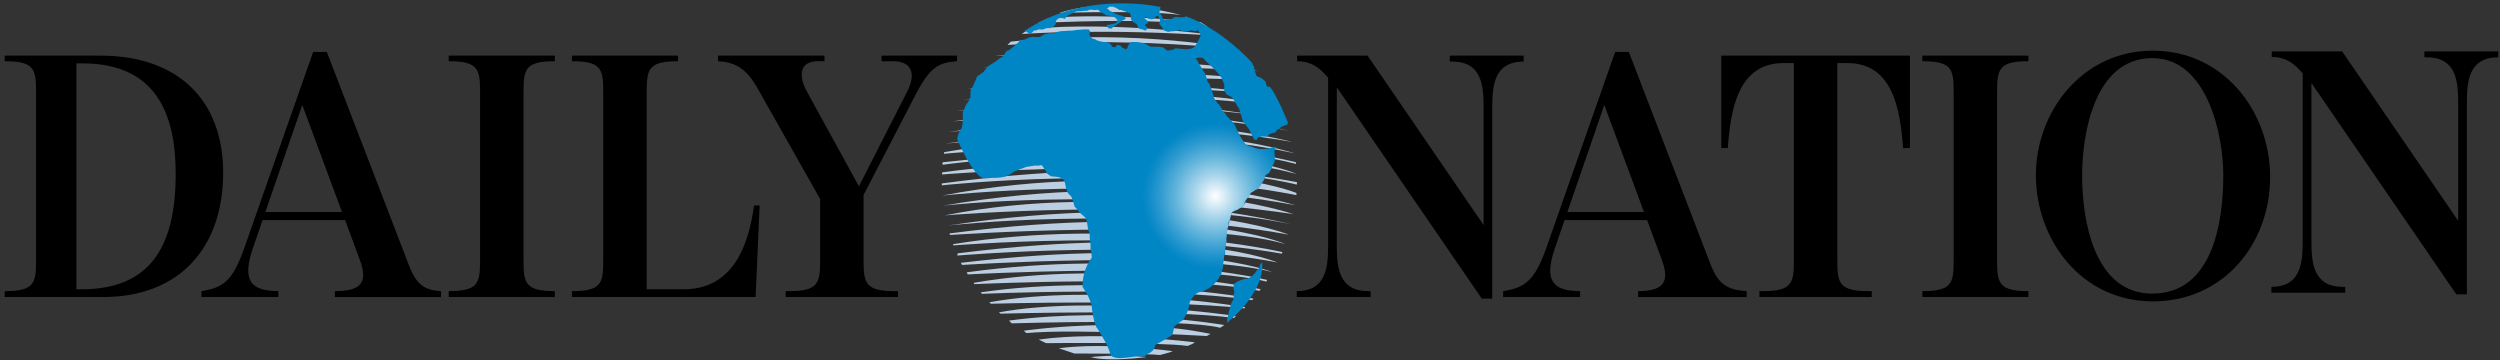 <?xml version="1.0" encoding="utf-8"?>
<!-- Generator: Adobe Illustrator 15.0.0, SVG Export Plug-In . SVG Version: 6.00 Build 0)  -->
<!DOCTYPE svg PUBLIC "-//W3C//DTD SVG 1.1//EN" "http://www.w3.org/Graphics/SVG/1.1/DTD/svg11.dtd">
<svg version="1.1" id="Layer_1" xmlns="http://www.w3.org/2000/svg" xmlns:xlink="http://www.w3.org/1999/xlink" x="0px" y="0px"
	 width="208.625px" height="30.061px" viewBox="0 0 208.625 30.061" enable-background="new 0 0 208.625 30.061"
	 xml:space="preserve">
<rect x="0" y="0" width="208.625" height="30.061" fill="#333333" stroke="none"/>
<g>
	<path d="M8.603,24.787H0.395v-0.492c2.408,0,2.615-0.621,2.615-2.484V7.594c0-1.864-0.208-2.485-2.615-2.485V4.642H8.37
		c6.628,0,10.253,3.859,10.253,9.762C18.624,20.619,15.023,24.787,8.603,24.787 M6.894,5.29H6.376v18.851H6.79
		c5.566,0,7.872-3.315,7.872-9.632C14.662,9.666,13.134,5.29,6.894,5.29"/>
	<path d="M27.944,24.787v-0.492c2.201,0,2.796-0.725,2.071-2.64l-1.216-3.289h-6.887l-0.803,2.331
		c-0.88,2.563-0.337,3.598,2.123,3.598v0.492h-6.42v-0.492c1.812-0.283,2.615-0.854,3.573-3.598l5.748-16.365h1.139l6.888,17.893
		c0.648,1.657,1.398,1.993,2.641,2.071v0.492H27.944z M25.226,8.76l-3.082,8.933h6.396L25.226,8.76z"/>
	<path d="M37.447,24.787v-0.492c2.408,0,2.615-0.621,2.615-2.484V7.594c0-1.865-0.208-2.485-2.615-2.485V4.642h8.855v0.467
		c-2.408,0-2.615,0.621-2.615,2.485v14.216c0,1.863,0.208,2.484,2.615,2.484v0.492H37.447z"/>
	<path d="M63.055,24.787H47.727v-0.492c2.408,0,2.614-0.621,2.614-2.484V7.594c0-1.865-0.207-2.485-2.614-2.485V4.642h8.855v0.467
		c-2.408,0-2.615,0.621-2.615,2.485v16.546h3.081c4.117,0,5.412-3.625,5.879-6.992h0.465L63.055,24.787z"/>
	<path d="M76.416,7.879l-4.351,8.39v5.542c0,1.863,0.208,2.484,2.616,2.484h0.259v0.492h-9.374v-0.492h0.259
		c2.408,0,2.615-0.621,2.615-2.484v-5.205L63.184,7.31c-0.932-1.63-1.864-2.123-3.263-2.201V4.642h8.882v0.467h-0.544
		c-1.58,0-1.632,1.244-0.906,2.563l4.324,7.873l4.04-7.924c0.751-1.476,0.363-2.511-1.19-2.511h-0.958V4.642h6.292v0.467
		C78.332,5.212,77.607,5.601,76.416,7.879"/>
</g>
<g>
	<path d="M124.531,8.915v16.001h-0.879L111.556,7.284v13.231c0,1.864,0.208,3.78,2.617,3.78h0.208v0.492h-6.166v-0.492
		c2.41,0,2.616-1.916,2.616-3.78V6.481c-0.751-0.881-1.45-1.373-2.589-1.373V4.642h5.88l9.685,14.139V8.915
		c0-1.864-0.207-3.78-2.615-3.78h-0.207V4.642h6.163v0.493C124.738,5.135,124.531,7.051,124.531,8.915"/>
	<path d="M136.701,24.787v-0.492c2.279,0,2.615-0.904,1.968-2.64l-1.218-3.289h-6.887l-0.803,2.331
		c-0.906,2.614-0.284,3.598,2.098,3.598v0.492h-6.421v-0.492c1.76-0.283,2.615-0.801,3.599-3.598l5.748-16.365h1.14l6.784,17.633
		c0.647,1.709,1.372,2.229,3.055,2.331v0.492H136.701z M133.878,8.76l-3.081,8.933h6.395L133.878,8.76z"/>
	<path d="M158.812,12.359c-0.232-3.159-0.828-7.095-4.634-7.095h-0.854v16.546c0,1.863,0.207,2.484,2.615,2.484h0.259v0.492h-9.374
		v-0.492h0.259c2.409,0,2.616-0.621,2.616-2.484V5.264h-0.881c-3.807,0-4.401,3.936-4.634,7.095h-0.544V4.642h15.743v7.717H158.812z
		"/>
	<path d="M160.418,24.787v-0.492c2.408,0,2.617-0.621,2.617-2.484V7.594c0-1.865-0.209-2.485-2.617-2.485V4.642h8.855v0.467
		c-2.408,0-2.615,0.621-2.615,2.485v14.216c0,1.863,0.207,2.484,2.615,2.484v0.492H160.418z"/>
	<path d="M179.658,25.15c-5.957,0-9.764-5.127-9.764-10.539c0-5.257,3.834-10.383,9.764-10.383c5.824,0,9.785,4.972,9.785,10.564
		C189.443,20.309,185.586,25.15,179.658,25.15 M179.605,4.85c-4.816,0-5.852,6.318-5.852,9.788c0,3.832,1.035,9.864,5.852,9.864
		c5.049,0,5.93-5.98,5.93-9.864C185.535,11.297,184.215,4.85,179.605,4.85"/>
	<path d="M205.859,8.56v16.002h-0.879L192.889,6.929V20.16c0,1.864,0.205,3.779,2.613,3.779h0.207v0.492h-6.162v-0.492
		c2.408,0,2.613-1.915,2.613-3.779V6.126c-0.748-0.881-1.449-1.373-2.586-1.373V4.287h5.877l9.684,14.138V8.56
		c0-1.864-0.207-3.78-2.615-3.78h-0.205V4.287h6.162V4.78C206.068,4.78,205.859,6.696,205.859,8.56"/>
</g>
<g>
	<path fill="#BCCEE1" d="M91.026,29.798c0,0,2.27-0.265,4.647,0C95.673,29.798,92.479,30.221,91.026,29.798z"/>
	<path fill="#BCCEE1" d="M89.653,29.5c0,0,6.301,0,7.146,0.126c0,0,0.934-0.23,1.056-0.32c0,0-5.421-0.774-9.504-0.245L89.653,29.5z
		"/>
	<path fill="#BCCEE1" d="M86.679,28.339l0.617,0.298c0,0,9.343-0.105,11.809,0.229c0,0,0.493-0.177,0.596-0.299
		C99.7,28.567,92.014,27.581,86.679,28.339z"/>
	<path fill="#BCCEE1" d="M85.43,27.6c0,0,8.379-1.232,15.591,0.263l-0.315,0.176c0,0-10.999-0.633-15.048-0.243L85.43,27.6z"/>
	<path fill="#BCCEE1" d="M84.427,26.984c0,0,14.237-0.44,17.403,0.368l0.336-0.229c0,0-9.132-1.567-17.967-0.369L84.427,26.984z"/>
	<path fill="#BCCEE1" d="M83.495,26.175c0,0,14.36-0.404,19.48,0.37l0.159-0.178c0,0-11.895-1.759-19.78-0.299L83.495,26.175z"/>
	<path fill="#BCCEE1" d="M82.688,25.347c0,0,14.112-0.404,21.149,0.387l0.089-0.105c0,0-12.476-2.022-21.365-0.404L82.688,25.347z"
		/>
	<path fill="#BCCEE1" d="M81.947,24.522c0,0,14.535-0.67,22.54,0.524l0.125-0.122c0,0-11.844-2.13-22.77-0.528L81.947,24.522z"/>
	<path fill="#BCCEE1" d="M81.312,23.711c0,0,17.457-0.81,23.792,0.562l0.104-0.141c0,0-12.261-2.568-23.963-0.527L81.312,23.711z"/>
	<path fill="#BCCEE1" d="M80.753,22.901c0,0,18.509-1.021,24.931,0.598l0.054-0.142c0,0-10.751-2.602-25.059-0.632L80.753,22.901z"
		/>
	<path fill="#BCCEE1" d="M80.294,22.111c0,0,18.623-1.232,25.883,0.587c0,0-7.577-2.984-26.001-0.764L80.294,22.111z"/>
	<path fill="#BCCEE1" d="M79.888,21.327c0,0,16.761-1.426,26.713,0.58c0,0-7.233-3.221-26.687-0.765L79.888,21.327z"/>
	<path fill="#BCCEE1" d="M79.573,20.481c0,0,15.942-1.32,27.396,0.687l0.051-0.131c0,0-13.091-2.985-27.501-0.661L79.573,20.481z"/>
	<path fill="#BCCEE1" d="M79.28,19.61c0,0,20.538-1.427,28.008,0.766c0,0-7.84-3.535-28.058-0.896L79.28,19.61z"/>
	<path fill="#BCCEE1" d="M79.096,18.82c0,0,15.019-1.718,28.453,0.765C107.548,19.585,98.679,15.898,79.096,18.82z"/>
	<path fill="#BCCEE1" d="M78.833,17.974c0,0,18.512-1.512,28.893,0.739C107.726,18.713,93.472,15.054,78.833,17.974z"/>
	<path fill="#BCCEE1" d="M78.69,17.163c0,0,13.657-1.583,29.249,0.706C107.938,17.869,96.957,14.032,78.69,17.163z"/>
	<path fill="#BCCEE1" d="M78.621,16.321c0,0,16.052-1.76,29.493,0.809C108.114,17.13,95.338,13.117,78.621,16.321z"/>
	<path fill="#BCCEE1" d="M78.594,15.467c0,0,16.311-1.796,29.591,0.817V16.1c0,0-8.715-3.59-29.591-0.792V15.467z"/>
	<path fill="#BCCEE1" d="M78.621,14.561c0,0,19.251-1.619,29.597,0.843l0.019-0.202c0,0-14.409-2.894-29.616-0.818V14.561z"/>
	<path fill="#BCCEE1" d="M78.656,13.749c0,0,17.53-2.427,29.561,0.776c0,0-7.038-3.414-29.561-0.983V13.749z"/>
	<path fill="#BCCEE1" d="M78.764,12.835c0,0,18.863-1.866,29.385,0.843v-0.137c0,0-13.655-3.556-29.35-0.848L78.764,12.835z"/>
	<path fill="#BCCEE1" d="M78.869,11.991c0,0,17.317-1.902,29.175,0.809C108.044,12.8,97.347,9.175,78.869,11.991z"/>
	<path fill="#BCCEE1" d="M79.149,11.006c0,0,15.908-1.444,28.719,0.845C107.868,11.851,96.253,8.717,79.149,11.006z"/>
	<path fill="#BCCEE1" d="M79.502,10.125c0,0,17.523-1.371,28.156,0.808C107.658,10.933,95.231,7.909,79.502,10.125z"/>
	<path fill="#BCCEE1" d="M79.818,9.247c0,0,20.307-1.232,27.521,0.95C107.339,10.197,98.188,7.38,79.818,9.247z"/>
	<path fill="#BCCEE1" d="M80.275,8.33c0,0,11.054-1.267,26.536,0.528C106.811,8.858,94.459,6.396,80.275,8.33z"/>
	<path fill="#BCCEE1" d="M80.803,7.416c0,0,15.805-0.493,25.516,0.493C106.319,7.909,93.191,6.042,80.803,7.416z"/>
	<path fill="#BCCEE1" d="M81.507,6.465c0,0,12.774-0.21,24.001,0.248C105.508,6.713,95.057,5.269,81.507,6.465z"/>
	<path fill="#BCCEE1" d="M82.071,5.657c0,0,16.963-0.248,22.909,0.28C104.979,5.937,96.958,4.388,82.071,5.657z"/>
	<path fill="#BCCEE1" d="M82.985,4.67c0,0,14.606-0.562,21.187,0.106C104.172,4.777,95.338,3.51,82.985,4.67z"/>
	<path fill="#BCCEE1" d="M84.078,3.755c0,0,9.062-0.738,19.391,0.387c0,0-8.474-1.796-19.116-0.669L84.078,3.755z"/>
	<path fill="#BCCEE1" d="M85.274,2.84c0,0,6.588-0.527,16.75,0.177c0,0-8.655-1.302-16.19-0.599L85.274,2.84z"/>
	<path fill="#BCCEE1" d="M86.611,1.925c0,0,10.244-0.562,14.184,0.315l-0.592-0.384c0,0-7.599-0.811-12.686-0.353L86.611,1.925z"/>
	<path fill="#BCCEE1" d="M88.406,1.08c0,0,7.424-0.246,10.137,0.178C98.543,1.258,92.873-0.396,88.406,1.08z"/>
	<g>
		<g>
			<path fill-rule="evenodd" clip-rule="evenodd" fill="#0085C5" d="M79.889,11.639c0,0,1.302,3.097,2.216,3.24h0.388l0.247-0.073
				c0,0,1.125,0.212,1.865-0.493l1.054-0.388l0.671-0.104h0.386c0,0,0.211-0.106,0.282,0.035c0.071,0.142,0.281,0.422,0.281,0.422
				l0.069,0.176c0,0,0.106,0.106,0.245,0.176c0.143,0.071-0.034,0.071,0.318,0.104c0.354,0.035,0.177,0,0.354,0.035
				c0.174,0.036,0.174,0.036,0.174,0.036l0.351,0.211l0.07,0.212l0.034,0.143l0.04,0.174c0,0,0,0.072,0.032,0.176
				c0.037,0.105,0.037,0.105,0.037,0.105l0.104,0.282l0.282,0.283l0.07,0.139l0.177,0.564l0.033,0.141l0.14,0.142l0.144,0.175
				l0.245,0.282l0.213,0.175l0.211,0.21l0.07,0.246l0.033,0.178l0.072,0.492l0.14,0.353c0,0,0,0.212,0,0.317
				c0,0.104,0.036,0.318,0.036,0.318l0.033,0.28v0.14c0,0,0,0.071,0,0.176s0,0.105,0,0.105l0.036,0.141c0,0,0.002-0.105,0.035,0.21
				c0.038,0.318,0.038,0.318,0.038,0.318s-0.811,0.949-0.774,2.463c0,0,0.736,1.021,0.774,1.724c0,0,0.174,1.479,0.458,1.725
				c0,0,0.914,1.408,1.089,2.146c0,0,0.037,0.493,1.444,0.282l0.775-0.105h0.422l0.211,0.036l0.209-0.213l0.282-0.14l0.21-0.177
				l0.143-0.245l0.071-0.211c0,0,0.947-0.529,1.374-0.809c0,0,0.139-0.285,0.174-0.707c0,0,0.456-0.386,0.704-0.527
				c0,0,0.527-0.633,0.599-1.514c0,0,0.385-0.843,0.983-0.879c0,0,0.989-0.211,1.585-1.371l0.213-0.671l0.03-0.494l0.037-0.314
				l0.107-0.318v-0.244c0,0-0.038,0,0-0.177c0.034-0.177,0.034-0.177,0.034-0.177l0.07-0.493v-0.385v-0.248l0.035-0.386l0.106-0.142
				l0.07-0.246l0.032-0.14l0.072-0.459c0.108-0.213,0.177-0.386,0.177-0.386l0.211-0.036l0.21-0.211l0.246-0.069l0.281-0.214
				c0.143-0.281,0.143-0.281,0.143-0.281l0.07-0.176l0.069-0.141l0.21-0.316l0.072-0.141l0.174-0.141l0.215-0.104l0.28-0.177
				l0.21-0.281l0.069-0.14l0.073-0.142l0.069-0.139l0.139-0.317l0.072-0.142l0.212-0.212l0.14-0.105l0.072-0.139
				c0,0,0.033,0,0.069-0.144c0.035-0.139,0.035-0.139,0.035-0.139l0.104-0.318c0,0,0.037-0.035,0.037-0.14s0,0.176,0-0.105
				s0-0.424,0-0.424c0-0.21-0.07-0.069,0-0.21c0.067-0.139,0.067-0.139,0.067-0.139l0.038-0.213l-0.705,0.213h-0.246l-0.389-0.037
				h-0.175l-0.423-0.141l-0.175-0.035l-0.141-0.072l-0.284-0.138l-0.032-0.143l-0.144-0.14l-0.104-0.177l-0.317-0.562l-0.07-0.142
				l-0.037-0.141l-0.104-0.209l-0.106-0.176l-0.21-0.213c0,0-0.108-0.032-0.139-0.139c-0.042-0.105-0.042-0.105-0.042-0.105
				l-0.208-0.176l-0.072-0.175l-0.175-0.176c0,0-0.141-0.071-0.141-0.177c0-0.104,0-0.104,0-0.104l-0.14-0.178l-0.104-0.176
				l-0.144-0.104l-0.104-0.178l-0.143-0.173l-0.103-0.354l-0.109-0.353l-0.035-0.14l-0.068-0.14l-0.106-0.28l-0.139-0.141
				l-0.073-0.249l-0.069-0.281l-0.036-0.14l-0.14-0.176L100.3,5.691l-0.175-0.246l-0.106-0.177l-0.072-0.177l-0.174-0.209
				c0,0,0.564-0.248,0.774,0.141l0.707,0.668l0.419,0.458c0,0,0,0.036,0.142,0.175c0.141,0.141,0.353,0.739,0.353,0.739v0.248
				c0,0-0.074,0.141,0,0.245c0.071,0.107,0.138,0.317,0.245,0.353s0.388,0.21,0.388,0.21s0.035,0.037,0.106,0.144
				c0.07,0.105-0.072-0.107,0.07,0.105c0.142,0.208,0.317,0.561,0.317,0.561s0.068,0.001,0.14,0.247
				c0.07,0.247,0.141,0.422,0.141,0.422s0.073,0.316,0.108,0.423c0.031,0.104,0.527,0.739,0.527,0.739l0.104,0.173l0.175,0.39
				l0.105,0.177l0.038,0.14l0.245,0.035l0.071-0.175l0.281-0.105h0.281c0,0,0.247,0.033,0.315-0.072
				c0.073-0.106,0.073-0.106,0.073-0.106l0.177-0.07l0.175-0.071h0.138c0.178-0.211,0.178-0.211,0.178-0.211l0.14-0.104
				c0.143-0.141,0.284-0.213,0.388-0.246c0.105-0.037,0.105-0.037,0.105-0.037l0.213-0.07l0.069-0.177c0,0-0.949-2.357-1.514-2.991
				h-0.21l-0.106-0.211v-0.14l-0.141-0.175l-0.212-0.177l-0.456-0.212l-0.036-0.175L104.7,5.937V5.796l-0.035-0.139l-0.035-0.142
				c0,0-0.109-0.106-0.109-0.211c0-0.106-2.708-2.958-5.559-3.941l-0.139,0.07h-0.142h-0.211h-0.175l-0.177-0.035l-0.355,0.176
				l-0.28,0.037h-0.175l-0.141,0.033l-0.144-0.106l-0.067-0.211l-0.109-0.142l-0.104-0.174l0.07-0.212l0.034-0.211
				c0,0-6.226-1.477-11.365,2.007c0,0,0.388,0.072,0.388,0.281c0,0,0.282-0.105,0.385-0.317l0.248-0.035l0.142-0.07h0.173
				c0,0,0.107,0.035,0.213,0c0.104-0.035,0.315-0.107,0.315-0.107h0.211c0,0,0.177-0.032,0.283-0.105
				c0.106-0.068-0.035,0.073,0.106-0.068c0.14-0.141,0.14-0.141,0.14-0.141l0.037-0.14V1.752l0.104-0.142l0.177-0.107h0.247
				l0.208,0.071l0.106-0.142l0.14-0.141l0.178-0.071l0.174-0.104c0.247-0.105,0.247-0.105,0.247-0.105l0.141-0.072h0.176h0.142
				l0.316-0.035c0.212,0,0.212,0,0.212,0l0.281-0.106l0.316,0.036h0.177l0.143-0.036l0.281,0.247l0.174,0.071
				c0.245,0.175,0.245,0.175,0.245,0.175h0.142c0,0,0.139,0.035,0.282,0.071c0.139,0.035,0.28,0.07,0.28,0.07l0.211,0.211
				l0.038,0.14l-0.178,0.175l-0.247,0.036l-0.14,0.036l-0.352,0.069l0.14,0.245l0.141,0.037h0.141l0.21-0.21l0.212-0.072
				c0,0-0.038-0.036,0.14-0.141c0.179-0.103,0.179-0.103,0.179-0.103l0,0l0.139-0.142l0.178-0.07l0.139-0.106l-0.139-0.14
				l-0.178-0.071l-0.248-0.069l-0.176-0.072l-0.14-0.032L92.944,1.08l-0.175-0.104l-0.21-0.104C92.452,0.66,92.31,0.693,92.31,0.693
				l0.142-0.034l0.14-0.105h0.281l0.178,0.07l0.212,0.104l0.139,0.106h0.143c0.315,0.105,0.315,0.105,0.315,0.105l0.28,0.106
				l0.143,0.034c0.104,0.247,0.104,0.389,0.104,0.389v0.175l0.178,0.212c0.21,0.103,0.21,0.103,0.21,0.103l0.139,0.141
				c0,0,0,0.353,0.423,0.353l0.247,0.105l0.139-0.14l-0.035-0.209l-0.142-0.073l0.071-0.141l0.141-0.036l0.07-0.139L95.689,1.68
				l-0.174-0.142c0,0,0.07-0.175,0.209-0.069c0.14,0.105,0.14,0.105,0.14,0.105l0.247,0.037l0.177-0.037l0.143-0.176l0.208-0.106
				c0.107,0.246,0.107,0.246,0.107,0.246l0.07,0.142l-0.07,0.315l0.142,0.177l0.104,0.141l0.104,0.209l0.389,0.144
				c0.141-0.037,0.141-0.037,0.141-0.037l0.386-0.035l0.284-0.036l0.138-0.07c0.213,0.106,0.213,0.106,0.213,0.106l0.208,0.035
				l0.39-0.035l0.21-0.071c0,0,0.07,0.071,0.317,0.071c0.247,0,0.106-0.281,0.247,0c0.14,0.281,0.106,0.14,0.14,0.281
				c0.035,0.142,0.035,0.142,0.035,0.142s-0.069,0.069-0.105,0.175c-0.035,0.105-0.035,0.105-0.035,0.105l-0.175,0.281l-0.14,0.282
				L99.49,4.036l-0.424,0.072h-0.139l-0.389-0.036l-0.315-0.036h-0.141l-0.176,0.106L97.59,4.213h-0.212l-0.209-0.177
				c0,0,0-0.068-0.249-0.105c-0.244-0.036-0.244-0.036-0.244-0.036s0.139,0-0.176,0c-0.314,0-0.314,0-0.314,0h-0.18L95.83,3.792
				l-0.245-0.144l-0.281-0.07l-0.214-0.034L94.845,3.51h-0.457c-0.281,0.245-0.281,0.386-0.281,0.386L94.07,4.036
				c-0.141,0.072-0.141,0.072-0.141,0.072s0,0-0.14-0.072c-0.14-0.068-0.14-0.068-0.14-0.068l-0.178-0.175l-0.141-0.038
				l-0.178,0.038l-0.068,0.139c0,0,0,0.037-0.141,0c-0.139-0.036-0.139-0.036-0.139-0.036l-0.106-0.211l-0.247-0.14
				c0,0,0.035-0.035-0.249-0.035c-0.278,0-0.667-0.141-0.667-0.141L91.36,3.265l-0.176-0.036l-0.141-0.107l-0.142-0.246
				c0,0,0.037-0.105,0.073-0.209c0.033-0.108-0.143-0.213-0.143-0.213h-0.208h-0.211c0,0-0.318,0.035-0.425,0.035
				c-0.105,0-0.281,0.035-0.281,0.035l-0.282,0.035c0,0-0.106,0-0.209,0c-0.108,0-0.388,0.036-0.388,0.036h-0.248l-0.174,0.035
				l-0.214,0.037l-0.173,0.104h-0.248h-0.177l-0.21,0.036L87.209,2.84l-0.211,0.106l-0.21,0.14h-0.283h-0.212
				c0,0-0.038-0.035-0.211,0c-0.177,0.035-0.177,0.035-0.177,0.035l-0.314,0.144l-0.353,0.104c0,0-0.176,0.035-0.25,0.141
				C84.92,3.615,84.92,3.615,84.92,3.615s-0.175,0.034-0.212,0.14c-0.033,0.106-0.281,0.249-0.281,0.249l-0.21,0.173
				C83.97,4.283,83.97,4.283,83.97,4.283L83.724,4.67c0,0-0.036,0.07-0.175,0.142c-0.141,0.07,0.034-0.072-0.141,0.07
				c-0.177,0.141-0.177,0.141-0.177,0.141l0,0l-0.354,0.246L82.633,5.41l-0.211,0.14L82.07,6.008l-0.249,0.176l-0.174,0.14
				c0,0-0.034-0.105-0.141,0.141c-0.106,0.248-0.212,0.493-0.212,0.493l-0.137,0.318l-0.144,0.14l-0.034,0.493c0,0,0,0.036,0,0.142
				c0,0.105,0.071-0.036-0.072,0.244c-0.142,0.281-0.278,0.422-0.278,0.422L80.417,9.21c0,0-0.07,0.071-0.07,0.211
				c0,0.14,0,0.563,0,0.563c0,0.176,0,0.176,0,0.176l-0.072,0.493l-0.141,0.209c0,0-0.105,0.175-0.14,0.282
				c-0.035,0.104-0.105,0.353-0.105,0.353"/>
			<path fill-rule="evenodd" clip-rule="evenodd" fill="#0085C5" d="M102.957,24.573c0,0,0.028,0.343-0.079,0.501
				c-0.104,0.158-0.158,0.344-0.158,0.344c-0.08,0.132-0.08,0.263-0.08,0.263l-0.106,0.395c0,0-0.026,0.212-0.051,0.292
				c-0.026,0.08-0.083,0.288-0.083,0.288s0.029,0.133,0,0.213c-0.024,0.08-0.024,0.08-0.024,0.08s3.167-2.428,2.956-5.042
				c0,0-0.21,0.105-0.21,0.315c0,0.213-0.267,0.319-0.292,0.396c-0.026,0.08,0.08-0.026-0.026,0.08
				c-0.104,0.106-0.262,0.291-0.262,0.291l-0.158,0.104l-0.109,0.079l-0.104,0.054l-0.134,0.025l-0.104,0.027l-0.211,0.024
				l-0.13,0.054c-0.267,0.107-0.267,0.107-0.267,0.107s-0.025,0.025-0.131,0.078c-0.107,0.055-0.21,0.132-0.21,0.132
				s-0.028,0.078-0.028,0.157c0,0.08-0.023,0.24-0.023,0.24l0.077,0.264L102.957,24.573z"/>
		</g>
		<g>
			<defs>
				<path id="SVGID_1_" d="M102.389,9.704l0.384,0.421l0.284,0.302l0.034,0.263l0.177,0.229c0,0,0.159,0.318,0.159,0.369
					c0,0.053,0.296,0.458,0.296,0.458s0.141,0.244,0.18,0.282c0.031,0.033,0.068,0.07,0.123,0.088
					c0.051,0.018,0.475,0.157,0.475,0.157l0.637,0.212l0.491-0.071l0.317-0.016l0.21-0.037l0.284-0.123c0,0,0.033,0.071-0.037,0.213
					c-0.072,0.139-0.052,0.14-0.052,0.192c0,0.053,0.017,0.176,0.017,0.248c0,0.067,0.018,0.209,0.018,0.262
					c0,0.053-0.018,0.354-0.018,0.354s-0.087,0.156-0.104,0.209c-0.016,0.053-0.125,0.089-0.107,0.21
					c0.018,0.125-0.142,0.283-0.142,0.283l-0.068,0.178l-0.247,0.194c0,0-0.091-0.055-0.108,0.086
					c-0.015,0.14-0.105,0.317-0.122,0.371c-0.02,0.051-0.196,0.281-0.196,0.281s-0.069,0.159-0.105,0.211
					c-0.03,0.053-0.139,0.156-0.139,0.156l-0.107,0.107l-0.175,0.069l-0.143,0.106l-0.246,0.14c0,0-0.034,0.106-0.07,0.141
					c-0.035,0.036-0.105,0.125-0.142,0.176c-0.033,0.054,0,0.07-0.07,0.14c-0.067,0.072-0.105,0.09-0.158,0.177
					c-0.055,0.089-0.124,0.421-0.124,0.421l-0.121,0.089c-0.16,0.125-0.247,0.142-0.247,0.142l-0.071,0.052l-0.141,0.089
					l-0.158,0.017l-0.124,0.07l-0.09,0.071l-0.087,0.125l-0.102,0.44l-0.037,0.104c0,0-0.106,0.141-0.106,0.192
					c0,0.053-0.019,0.37-0.019,0.37l-0.033,0.104l-0.04,0.106l-0.031,0.072l-0.037,0.245c0,0,0.037,0.106,0.019,0.176
					c-0.019,0.071,0,0.124-0.019,0.176c-0.017,0.054-0.036,0.194-0.036,0.194s0.068-0.02,0.036,0.086
					c-0.036,0.107-0.07,0.214-0.07,0.354c0,0.14-0.055,0.369-0.055,0.369s0.055,0.088,0.019,0.125
					c-0.036,0.035-0.104,0.314-0.104,0.314s0,0.021,0,0.073c0,0.052,0.016,0.086,0,0.175c-0.019,0.086,0.018,0.3-0.037,0.314
					c-0.053,0.021-0.053,0.266-0.053,0.266s0.021,0.018,0,0.088c-0.014,0.07-0.086,0.39-0.086,0.39s0,0.034-0.018,0.104
					c-0.019,0.068,0.018,0.034-0.019,0.141c-0.036,0.104-0.068,0.176-0.068,0.176l-5.654,0.367l-2.066-2.85l-0.896-6.282
					l-0.209-4.011l3.909-3.327l2.433,1.901l1.851,0.475L102.389,9.704z"/>
			</defs>
			<clipPath id="SVGID_2_">
				<use xlink:href="#SVGID_1_"  overflow="visible"/>
			</clipPath>
			
				<radialGradient id="SVGID_3_" cx="102.147" cy="16.373" r="6.652" gradientTransform="matrix(1.001 0 0 1 -0.835 0)" gradientUnits="userSpaceOnUse">
				<stop  offset="0" style="stop-color:#FFFFFF"/>
				<stop  offset="0.237" style="stop-color:#B1D9ED"/>
				<stop  offset="0.484" style="stop-color:#66B6DC"/>
				<stop  offset="0.689" style="stop-color:#2F9BD0"/>
				<stop  offset="0.841" style="stop-color:#0D8BC8"/>
				<stop  offset="0.923" style="stop-color:#0085C5"/>
			</radialGradient>
			<ellipse clip-path="url(#SVGID_2_)" fill="url(#SVGID_3_)" cx="101.436" cy="16.374" rx="6.659" ry="6.652"/>
		</g>
	</g>
</g>
</svg>
